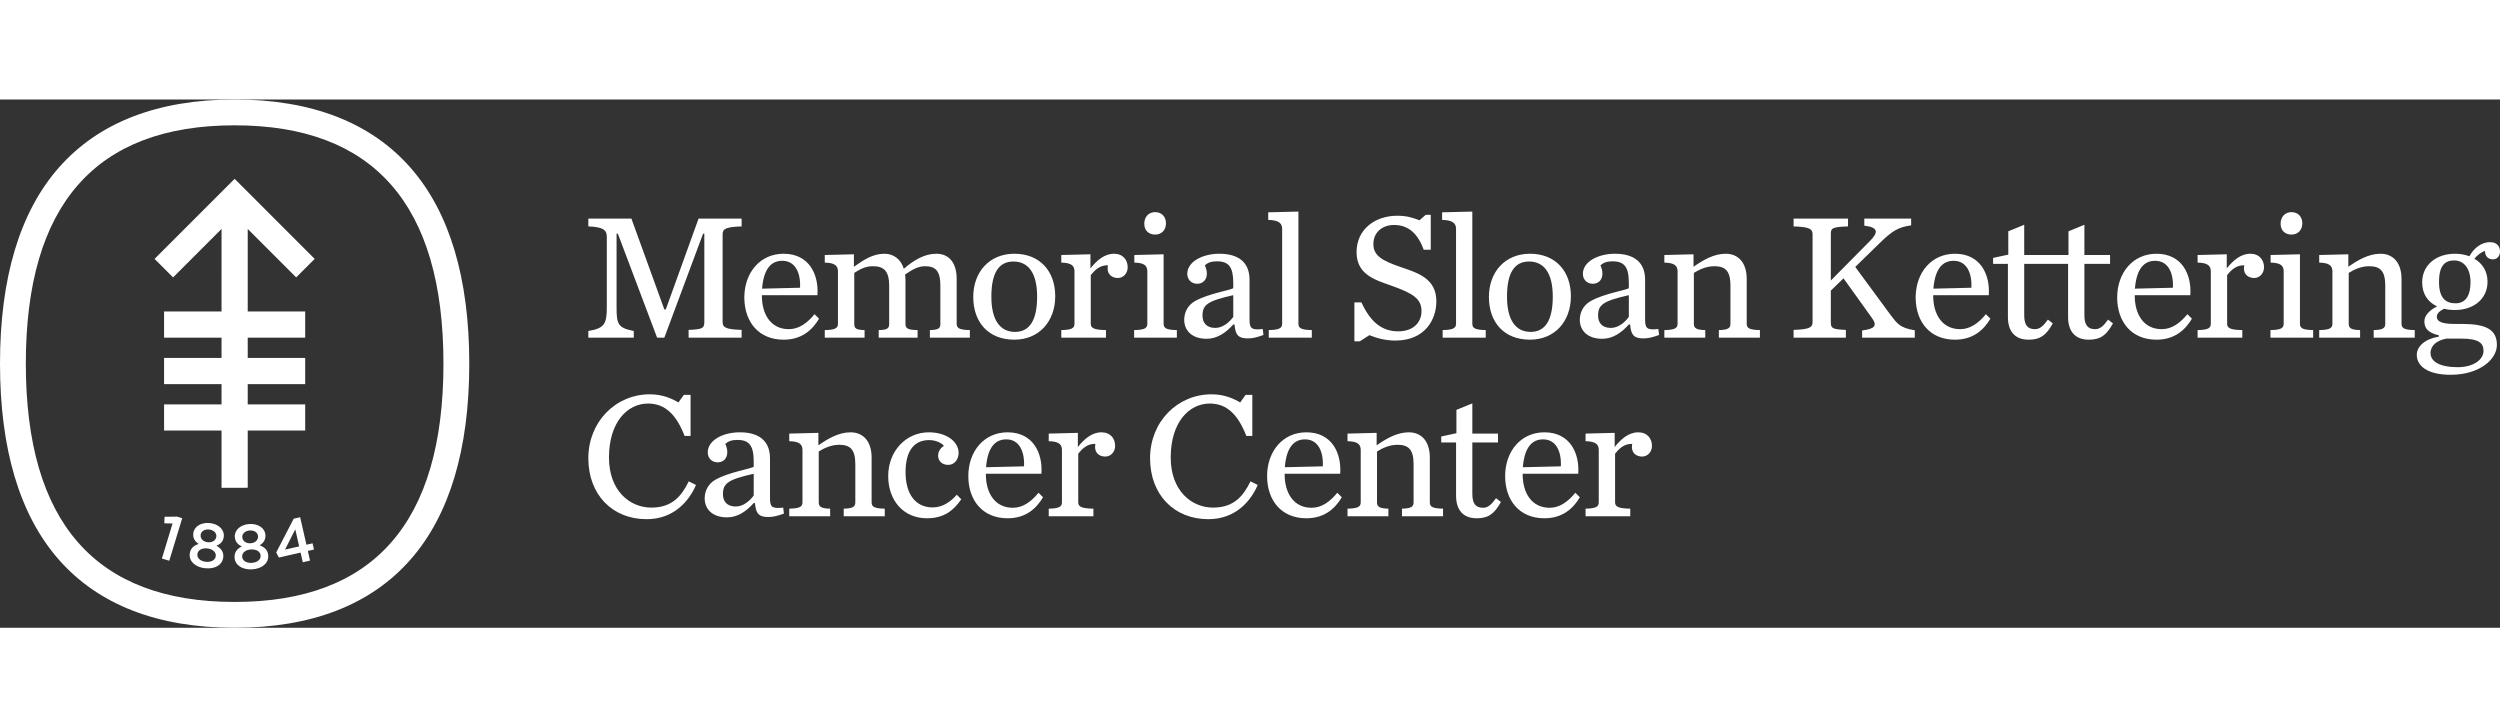 <?xml version="1.0" encoding="utf-8"?>
<!-- Generator: Adobe Illustrator 25.3.1, SVG Export Plug-In . SVG Version: 6.00 Build 0)  -->
<svg version="1.1" id="Logo" xmlns="http://www.w3.org/2000/svg" xmlns:xlink="http://www.w3.org/1999/xlink" x="0px" y="0px"
	 width="110px" height="32px" viewBox="0 0 1165.248 246.227"
	 style="enable-background:new 0 0 1165.248 246.227;" xml:space="preserve">
<rect x="0" y="0" width="1165.248" height="246.227" fill="#333333" stroke="none"/>
<style type="text/css">
	.st0{fill:#FFFFFF;}
</style>
<path class="st0" d="M295.396,111.013h-21.173v-3.115c7.516-1.268,8.612-3.287,8.612-11.048
	V64.04c0-3.124-1.512-4.636-8.612-4.89v-3.632h20.077l15.35,42.336h0.67
	L325.597,55.518h20.068v3.632c-7.091,0.253-8.857,1.014-8.857,3.631v40.978
	c0,2.617,1.766,3.378,8.857,3.631v3.623h-24.714v-3.623
	c6.584-0.253,7.335-0.842,7.335-3.631V62.527h-0.58l-18.058,48.486h-3.378
	l-18.293-48.486h-0.598v34.322c0,7.761,0.598,9.618,8.015,11.048V111.013z
	 M346.944,92.916h-0.013v-1.131h0.011c0.214-11.303,7.488-19.892,18.3-19.892
	c11.962,0,16.436,9.771,15.766,19.306h-25.899v0.253
	c0,8.856,4.31,15.594,12.569,15.594c4.736,0,8.603-2.871,11.98-6.991
	l2.101,2.101c-3.115,5.234-8.014,9.789-16.517,9.789
	C353.647,111.946,347.182,103.739,346.944,92.916z M355.2,88.166l17.704-0.426
	c0.353-7-2.273-12.56-8.268-12.56
	C359.501,75.181,355.952,78.802,355.2,88.166z M402.977,107.472
	c-4.211-0.081-4.808-0.924-4.808-2.952V80.822
	c2.445-1.512,4.89-3.115,8.684-3.115c4.89,0,7.589,2.029,7.589,9.02v17.794
	c0,2.029-0.67,2.871-4.881,2.952v3.541h18.129v-3.541
	c-4.899-0.081-5.651-0.924-5.651-2.952V84.127c0-0.933-0.091-1.775-0.172-2.545
	c3.378-2.364,6.23-3.876,9.191-3.876c4.899,0,7.244,2.029,7.244,9.02v17.794
	c0,2.029-0.652,2.871-4.881,2.952v3.541H452.05v-3.541
	c-4.881-0.081-6.149-0.924-6.149-2.952V83.611c0-7.589-3.631-11.718-9.445-11.718
	c-5.307,0-10.206,2.698-15.186,7c-1.34-4.383-4.709-7-9.019-7
	c-5.56,0-9.78,2.952-14.244,6.067v-5.814l-13.583,0.335v3.541
	c4.89,0.081,6.149,1.603,6.149,4.129v24.368c0,2.029-1.258,2.871-6.149,2.952
	v3.541h18.555V107.472z M453.634,92.042c0-11.718,7.588-20.149,19.143-20.149
	c11.89,0,19.062,8.096,19.062,19.813c0,11.8-7.598,20.239-19.062,20.239
	C460.716,111.946,453.634,103.85,453.634,92.042z M462.074,91.879
	c0,11.301,4.301,16.445,11.039,16.445c6.574,0,10.296-5.143,10.296-16.445
	s-4.301-16.363-11.057-16.363C465.697,75.515,462.074,80.577,462.074,91.879z
	 M519.206,71.893c-4.392,0-8.014,3.115-10.957,6.828v-6.575l-13.583,0.335v3.541
	c4.89,0.081,6.149,1.603,6.149,4.129v24.368c0,2.029-1.259,2.871-6.149,2.952
	v3.541h20.828v-3.541c-5.569-0.081-7.09-0.924-7.09-2.952V81.836
	c1.784-2.191,4.22-4.718,8.023-4.555c-0.091,0.516-0.172,1.024-0.172,1.44
	c0,3.033,2.282,4.473,4.809,4.473c2.617,0,4.546-2.291,4.546-4.981
	C525.608,74.845,523.507,71.893,519.206,71.893z M548.528,107.472
	c-4.981-0.081-6.167-0.924-6.167-2.952V72.147l-13.656,0.335v3.541
	c4.881,0.081,6.067,1.603,6.067,4.129v24.368c0,2.029-1.259,2.871-6.158,2.952
	v3.541h19.913V107.472z M538.395,62.955c3.043,0,5.062-2.119,5.062-5.234
	c0-3.124-2.019-5.225-5.062-5.225c-3.024,0-5.053,2.273-5.053,5.397
	C533.342,61.008,535.37,62.955,538.395,62.955z M588.563,106.965l0.335,2.789
	c-3.034,1.096-4.89,1.594-7.335,1.594c-4.473,0-5.741-1.685-6.158-6.484h-0.58
	c-3.378,3.794-7.435,6.665-12.406,6.665c-7.082,0-10.459-4.057-10.459-8.856
	c0-3.378,1.603-6.837,5.144-8.775c6.411-3.54,16.445-4.98,17.722-5.985v-2.355
	c0-7.516-2.119-10.133-7.598-10.133c-2.707,0-4.22,0.597-5.66,1.856
	c0.679,1.44,0.942,2.789,0.942,3.975c0,2.518-1.612,4.627-4.473,4.627
	c-2.952,0-4.646-2.182-4.646-4.627c0-5.578,6.927-9.363,15.014-9.363
	c8.766,0,14,3.957,14,12.053v18.392
	C582.405,106.467,582.993,107.644,588.563,106.965z M574.825,91.2
	c-11.99,2.698-14.344,4.473-14.344,9.535c0,3.025,1.594,5.732,5.986,5.732
	c3.378,0,6.484-2.536,8.358-5.153V91.2z M597.609,60.247v44.273
	c0,2.029-1.349,2.871-6.239,2.952v3.541h20.067v-3.541
	c-4.972-0.081-6.239-0.924-6.239-2.952V52.243l-14.082,0.335v3.541
	C596.006,56.2,597.609,57.721,597.609,60.247z M638.272,109.843
	c3.205,1.34,7.507,2.517,12.062,2.517c14.009,0,19.153-9.952,19.153-18.293
	c0-10.459-8.349-13.166-16.037-15.765c-9.01-3.043-13.321-5.407-13.321-10.885
	c0-5.57,4.22-8.938,9.626-8.938c6.574,0,11.048,3.876,13.828,11.546h3.287V53.752
	h-2.355l-2.88,2.545c-2.699-1.024-5.641-2.119-10.369-2.119
	c-10.459,0-18.971,6.403-18.971,16.952c0,10.368,8.422,12.904,16.101,15.594
	c10.215,3.631,14.172,6.085,14.172,11.98c0,4.383-3.034,9.354-10.876,9.354
	c-7.009,0-12.66-3.704-17.124-13.493h-3.287v18.138h2.536L638.272,109.843z
	 M678.66,60.247v44.273c0,2.029-1.349,2.871-6.239,2.952v3.541h20.076v-3.541
	c-4.98-0.081-6.248-0.924-6.248-2.952V52.243l-14.09,0.335v3.541
	C677.057,56.2,678.66,57.721,678.66,60.247z M713.117,111.946
	c-12.062,0-19.135-8.096-19.135-19.904c0-11.718,7.58-20.149,19.135-20.149
	c11.881,0,19.071,8.096,19.071,19.813C732.188,103.506,724.599,111.946,713.117,111.946z
	 M713.461,108.323c6.575,0,10.287-5.143,10.287-16.445s-4.301-16.363-11.057-16.363
	c-6.665,0-10.278,5.062-10.278,16.363S706.714,108.323,713.461,108.323z
	 M772.938,106.965l0.353,2.789c-3.061,1.096-4.899,1.594-7.353,1.594
	c-4.473,0-5.732-1.685-6.149-6.484h-0.589c-3.369,3.794-7.417,6.665-12.397,6.665
	c-7.081,0-10.459-4.057-10.459-8.856c0-3.378,1.612-6.837,5.153-8.775
	c6.402-3.54,16.445-4.98,17.704-5.985v-2.355c0-7.516-2.101-10.133-7.598-10.133
	c-2.689,0-4.202,0.597-5.651,1.856c0.679,1.44,0.933,2.789,0.933,3.975
	c0,2.518-1.603,4.627-4.464,4.627c-2.961,0-4.645-2.182-4.645-4.627
	c0-5.578,6.918-9.363,15.014-9.363c8.757,0,13.991,3.957,13.991,12.053v18.392
	C766.78,106.467,767.387,107.644,772.938,106.965z M759.201,91.2
	c-11.972,2.698-14.335,4.473-14.335,9.535c0,3.025,1.594,5.732,5.986,5.732
	c3.378,0,6.493-2.536,8.349-5.153V91.2z M814.141,104.52V83.611
	c0-7.589-3.966-11.718-9.78-11.718c-5.569,0-10.541,2.952-15.005,6.067v-5.814
	l-13.602,0.335v3.541c4.908,0.081,6.167,1.603,6.167,4.129v24.368
	c0,2.029-1.258,2.871-6.167,2.952v3.541h19.071v-3.541
	c-4.22-0.081-5.316-0.924-5.316-2.952V80.822
	c2.445-1.512,5.741-3.115,9.536-3.115c4.89,0,7.516,1.938,7.516,8.938v17.876
	c0,2.029-1.096,2.871-5.406,2.952v3.541h19.143v-3.541
	C815.318,107.391,814.141,106.549,814.141,104.52z M881.108,100.309l-16.373-22.269
	l11.229-10.958c6.058-5.913,8.676-7.507,14.824-8.439v-3.124h-21.834v3.287
	c6.493,0.77,6.747,3.043,2.526,7.254l-18.13,18.311V62.781
	c0-2.78,0.507-3.377,8.015-3.631v-3.632h-25.375v3.632
	c7.073,0.253,8.848,1.014,8.848,3.631v40.978c0,2.617-1.775,3.378-8.848,3.631
	v3.623h24.369v-3.623c-6.502-0.253-7.009-0.842-7.009-3.631V89.088l5.905-5.741
	l13.077,18.23c2.862,3.875,1.594,5.306-4.392,6.067v3.369h24.541v-3.45
	C885.582,106.467,884.296,104.519,881.108,100.309z M976.594,107.047
	c-3.55,0-5.062-1.938-5.062-6.565V76.611h11.971v-4.129h-11.971V58.391
	l-7.416,3.043v11.048h-20.633V58.391l-7.416,3.043v10.876l-7.091,1.512v2.789
	h6.909v24.794c0,6.574,3.215,10.541,9.626,10.541
	c5.388,0,8.168-1.937,11.292-7.588l-2.273-1.775
	c-1.938,2.707-3.631,4.464-5.995,4.464c-3.55,0-5.053-1.938-5.053-6.565V76.611
	h20.452v24.794c0,6.574,3.214,10.541,9.617,10.541
	c5.397,0,8.186-1.937,11.302-7.588l-2.282-1.775
	C980.642,105.29,978.948,107.047,976.594,107.047z M925.616,100.056l2.11,2.101
	c-3.115,5.234-8.032,9.789-16.535,9.789c-11.575,0-18.038-8.19-18.289-18.996
	h-0.014v-1.131h0.011c0.199-11.32,7.468-19.925,18.292-19.925
	c11.981,0,16.445,9.771,15.775,19.306H901.066v0.253
	c0,8.856,4.302,15.594,12.569,15.594C918.353,107.047,922.238,104.176,925.616,100.056
	z M901.157,88.166l17.704-0.426c0.344-7-2.264-12.56-8.268-12.56
	C905.458,75.181,901.917,78.802,901.157,88.166z M1019.544,100.056l2.11,2.101
	c-3.115,5.234-8.023,9.789-16.536,9.789c-11.808,0-18.301-8.521-18.301-19.65
	c0-11.555,7.335-20.402,18.301-20.402c11.981,0,16.454,9.771,15.784,19.306h-25.899
	v0.253c0,8.856,4.301,15.594,12.56,15.594
	C1012.291,107.047,1016.166,104.176,1019.544,100.056z M995.085,88.166l17.704-0.426
	c0.344-7-2.273-12.56-8.259-12.56
	C999.386,75.181,995.837,78.802,995.085,88.166z M1048.839,71.893
	c-4.383,0-7.996,3.115-10.948,6.828v-6.575l-13.593,0.335v3.541
	c4.899,0.081,6.158,1.603,6.158,4.129v24.368c0,2.029-1.258,2.871-6.158,2.952
	v3.541h20.846v-3.541c-5.578-0.081-7.082-0.924-7.082-2.952V81.836
	c1.757-2.191,4.202-4.718,8.005-4.555c-0.081,0.516-0.172,1.024-0.172,1.44
	c0,3.033,2.282,4.473,4.809,4.473c2.608,0,4.555-2.291,4.555-4.981
	C1055.259,74.845,1053.149,71.893,1048.839,71.893z M1072.003,104.52V72.147
	l-13.665,0.335v3.541c4.899,0.081,6.085,1.603,6.085,4.129v24.368
	c0,2.029-1.277,2.871-6.158,2.952v3.541h19.895v-3.541
	C1073.181,107.391,1072.003,106.549,1072.003,104.52z M1068.046,62.955
	c3.034,0,5.062-2.119,5.062-5.234c0-3.124-2.028-5.225-5.062-5.225
	c-3.024,0-5.062,2.273-5.062,5.397C1062.984,61.008,1065.021,62.955,1068.046,62.955z
	 M1119.345,104.52V83.611c0-7.589-3.966-11.718-9.78-11.718
	c-5.56,0-10.531,2.952-15.005,6.067v-5.814l-13.583,0.335v3.541
	c4.899,0.081,6.158,1.603,6.158,4.129v24.368c0,2.029-1.259,2.871-6.158,2.952
	v3.541h19.062v-3.541c-4.22-0.081-5.306-0.924-5.306-2.952V80.822
	c2.427-1.512,5.723-3.115,9.517-3.115c4.89,0,7.516,1.938,7.516,8.938v17.876
	c0,2.029-1.105,2.871-5.397,2.952v3.541h19.143v-3.541
	C1120.532,107.391,1119.345,106.549,1119.345,104.52z M1153.349,74.247
	c3.64,2.11,6.085,5.742,6.085,10.631c0,8.177-6.583,13.239-15.186,13.239
	c-1.775,0-3.459-0.171-5.062-0.589c-2.192,1.087-3.378,2.273-3.378,3.704
	c0,1.685,1.186,3.378,8.005,3.378h3.885c11.129,0,16.101,2.699,16.101,9.78
	c0,6.746-8.091,13.918-21.574,13.918c-11.057,0-15.771-4.31-15.771-9.282
	c0-3.876,3.713-7.417,10.296-8.512v-0.598c-4.981-1.178-6.756-3.206-6.756-6.583
	c0-2.527,2.264-5.053,5.913-6.91c-4.138-1.928-6.937-5.641-6.937-11.22
	c0-8.087,6.583-13.311,15.277-13.311c2.355,0,4.727,0.416,6.747,1.177
	c1.856-3.468,5.315-6.575,9.608-6.575c2.962,0,4.646,1.766,4.646,4.292
	c0,2.192-1.349,3.722-3.287,3.722c-2.201,0-3.731-1.44-3.731-3.966
	C1156.546,71.133,1154.454,72.645,1153.349,74.247z M1140.291,111.439
	c-4.483,0.851-7.426,3.206-7.426,6.738c0,3.975,4.302,6.592,12.723,6.592
	c7.172,0,11.98-3.459,11.98-7.597c0-3.459-1.938-5.732-10.378-5.732H1140.291z
	 M1151.493,85.042c0-6.402-3.196-10.034-7.589-10.034
	c-4.22,0-7.081,2.273-7.081,10.034c0,7.77,3.368,9.952,7.67,9.952
	C1148.622,94.994,1151.493,92.295,1151.493,85.042z M303.582,190.213
	c-10.034,0-19.741-7.842-19.741-23.363c0-16.372,8.521-25.139,18.211-25.139
	c8.268,0,13.33,5.57,17.043,15.096h2.78v-19.144h-3.115l-2.545,3.541
	c-3.106-1.847-7.498-3.794-13.312-3.794c-15.947,0-28.679,12.813-28.679,29.775
	c0,17.124,11.302,28.425,27.158,28.425c12.316,0,19.569-7.933,23.019-15.947
	l-3.369-1.684C317.573,185.06,313.108,190.213,303.582,190.213z M365.051,190.215
	l0.335,2.78c-3.034,1.096-4.89,1.603-7.344,1.603
	c-4.455,0-5.723-1.693-6.158-6.502h-0.579c-3.368,3.785-7.425,6.665-12.397,6.665
	c-7.09,0-10.459-4.048-10.459-8.857c0-3.368,1.603-6.827,5.143-8.766
	c6.411-3.541,16.445-4.98,17.713-5.985v-2.364c0-7.507-2.11-10.115-7.588-10.115
	c-2.699,0-4.22,0.588-5.651,1.847c0.67,1.44,0.923,2.78,0.923,3.957
	c0,2.536-1.603,4.645-4.464,4.645c-2.952,0-4.646-2.191-4.646-4.645
	c0-5.569,6.91-9.354,15.005-9.354c8.784,0,14.009,3.966,14.009,12.062v18.383
	C358.893,189.708,359.482,190.885,365.051,190.215z M351.305,174.441
	c-11.971,2.698-14.344,4.464-14.344,9.526c0,3.034,1.603,5.742,5.986,5.742
	c3.378,0,6.502-2.536,8.358-5.153V174.441z M406.259,187.752v-20.9
	c0-7.589-3.984-11.727-9.807-11.727c-5.56,0-10.532,2.951-15.005,6.067v-5.813
	l-13.583,0.344v3.541c4.89,0.081,6.167,1.593,6.167,4.129v24.359
	c0,2.038-1.277,2.871-6.167,2.961v3.541h19.062v-3.541
	c-4.22-0.09-5.316-0.923-5.316-2.961v-23.698
	c2.445-1.504,5.741-3.115,9.535-3.115c4.89,0,7.516,1.947,7.516,8.947v17.866
	c0,2.038-1.105,2.871-5.406,2.961v3.541h19.134v-3.541
	C407.427,190.623,406.259,189.79,406.259,187.752z M434.728,190.134
	c-8.168,0-12.65-6.421-12.65-16.454c0-10.712,4.636-14.933,10.957-14.933
	c3.215,0,5.904,1.359,6.927,2.708c-1.186,0.67-2.707,2.273-2.707,4.546
	c0,2.545,1.865,4.302,4.736,4.302c2.853,0,4.818-2.527,4.818-5.651
	c0-4.799-5.162-9.526-13.937-9.526c-10.532,0-18.881,8.693-18.881,20.411
	c0,11.211,6.991,19.65,18.039,19.65c8.105,0,12.479-3.722,16.019-8.856
	l-2.092-2.119C443.077,187.507,439.364,190.134,434.728,190.134z M484.061,183.297
	l2.101,2.101c-3.115,5.226-8.014,9.789-16.535,9.789
	c-11.799,0-18.292-8.521-18.292-19.65c0-11.555,7.335-20.411,18.292-20.411
	c11.981,0,16.454,9.779,15.775,19.316H459.511v0.244
	c0,8.856,4.301,15.612,12.569,15.612C476.807,190.297,480.683,187.426,484.061,183.297
	z M459.593,171.398l17.704-0.417c0.344-6.999-2.264-12.569-8.25-12.569
	C463.894,158.411,460.354,162.043,459.593,171.398z M513.36,155.125
	c-4.401,0-8.014,3.114-10.966,6.836v-6.583l-13.583,0.344v3.541
	c4.89,0.081,6.158,1.593,6.158,4.129v24.359c0,2.038-1.268,2.871-6.158,2.961
	v3.541h20.828v-3.541c-5.56-0.09-7.072-0.923-7.072-2.961v-22.675
	c1.757-2.191,4.211-4.727,8.005-4.555c-0.082,0.516-0.163,1.014-0.163,1.44
	c0,3.034,2.264,4.464,4.799,4.464c2.617,0,4.555-2.282,4.555-4.971
	C519.762,158.076,517.652,155.125,513.36,155.125z M565.411,190.213
	c-10.043,0-19.741-7.842-19.741-23.363c0-16.372,8.512-25.139,18.211-25.139
	c8.259,0,13.321,5.57,17.034,15.096h2.789v-19.144h-3.124l-2.526,3.541
	c-3.115-1.847-7.516-3.794-13.321-3.794c-15.947,0-28.688,12.813-28.688,29.775
	c0,17.124,11.301,28.425,27.158,28.425c12.316,0,19.569-7.933,23.029-15.947
	l-3.369-1.684C579.393,185.06,574.938,190.213,565.411,190.213z M623.313,183.297
	l2.101,2.101c-3.124,5.226-8.005,9.789-16.527,9.789
	c-11.808,0-18.292-8.521-18.292-19.65c0-11.555,7.326-20.411,18.292-20.411
	c11.963,0,16.454,9.779,15.775,19.316h-25.89v0.244
	c0,8.856,4.292,15.612,12.56,15.612C616.041,190.297,619.944,187.426,623.313,183.297
	z M598.854,171.398l17.704-0.417c0.344-6.999-2.282-12.569-8.25-12.569
	C603.146,158.411,599.614,162.043,598.854,171.398z M666.438,187.752v-20.9
	c0-7.589-3.948-11.727-9.771-11.727c-5.569,0-10.532,2.951-15.014,6.067v-5.813
	l-13.574,0.344v3.541c4.89,0.081,6.149,1.593,6.149,4.129v24.359
	c0,2.038-1.259,2.871-6.149,2.961v3.541h19.053v-3.541
	c-4.211-0.09-5.307-0.923-5.307-2.961v-23.698
	c2.445-1.504,5.732-3.115,9.517-3.115c4.908,0,7.525,1.947,7.525,8.947v17.866
	c0,2.038-1.105,2.871-5.406,2.961v3.541h19.144v-3.541
	C667.633,190.623,666.438,189.79,666.438,187.752z M691.314,190.297
	c-3.55,0-5.062-1.947-5.062-6.584v-23.861h11.971v-4.129h-11.971v-14.082
	l-7.417,3.025v10.876l-7.081,1.53v2.78h6.918v24.785
	c0,6.584,3.188,10.55,9.599,10.55c5.397,0,8.177-1.947,11.302-7.589l-2.282-1.774
	C695.362,188.531,693.668,190.297,691.314,190.297z M734.264,183.297l2.101,2.101
	c-3.115,5.226-8.005,9.789-16.526,9.789c-11.809,0-18.292-8.521-18.292-19.65
	c0-11.555,7.326-20.411,18.292-20.411c11.971,0,16.445,9.779,15.775,19.316h-25.899
	v0.244c0,8.856,4.311,15.612,12.569,15.612
	C727.002,190.297,730.878,187.426,734.264,183.297z M709.796,171.398l17.713-0.417
	c0.344-6.999-2.273-12.569-8.268-12.569
	C714.106,158.411,710.566,162.043,709.796,171.398z M763.561,155.125
	c-4.383,0-8.005,3.114-10.957,6.836v-6.583l-13.574,0.344v3.541
	c4.89,0.081,6.149,1.593,6.149,4.129v24.359c0,2.038-1.259,2.871-6.149,2.961
	v3.541h20.828v-3.541c-5.569-0.09-7.072-0.923-7.072-2.961v-22.675
	c1.748-2.191,4.183-4.727,8.005-4.555c-0.099,0.516-0.172,1.014-0.172,1.44
	c0,3.034,2.264,4.464,4.79,4.464c2.626,0,4.564-2.282,4.564-4.971
	C769.973,158.076,767.863,155.125,763.561,155.125z M191.411,31.873
	C172.881,10.724,145.275,0,109.364,0C73.452,0,45.847,10.724,27.315,31.873
	C9.19,52.559,0,83.257,0,123.113s9.19,70.555,27.315,91.24
	c18.532,21.149,46.137,31.873,82.049,31.873c35.911,0,63.517-10.724,82.048-31.873
	c18.126-20.686,27.316-51.383,27.316-91.24S209.537,52.559,191.411,31.873z
	 M109.364,234.193c-64.887,0-97.329-37.026-97.329-111.079
	c0-74.053,32.443-111.079,97.329-111.079c64.885,0,97.329,37.027,97.329,111.079
	C206.693,197.166,174.249,234.193,109.364,234.193z M109.364,36.972l37.316,37.316
	l-8.629,8.629l-22.586-22.586v38.48h26.783v12.203h-26.783v9.443h26.783v12.203
	h-26.783v9.443h26.783v12.203h-26.783v26.667H103.262v-26.667H76.479v-12.203h26.783
	v-9.443H76.479v-12.203h26.783v-9.443H76.479V98.811h26.783V60.332L80.677,82.917
	l-8.629-8.629L109.364,36.972z M145.692,206.864l-2.867,0.654l-2.922-12.815
	l-3.01,0.686l-8.146,15.733l1.235,2.373l10.12-2.308l1.027,4.5l3.383-0.77
	l-1.026-4.502l2.867-0.654L145.692,206.864z M132.847,209.794l4.783-9.446
	l1.812,7.943L132.847,209.794z M121.004,207.785
	c1.675-1.018,2.851-2.476,2.709-4.765l-0.003-0.057
	c-0.197-3.17-3.368-5.359-7.478-5.103c-4.11,0.254-6.984,2.849-6.788,5.99
	l0.004,0.057c0.142,2.29,1.491,3.592,3.279,4.393
	c-2.259,1.112-3.542,2.756-3.388,5.22l0.004,0.057
	c0.22,3.553,3.712,5.692,8.204,5.413c4.491-0.279,7.694-2.777,7.466-6.445
	l-0.004-0.06C124.858,210.05,123.329,208.673,121.004,207.785z M116.42,200.88
	c2.202-0.135,3.75,1.064,3.848,2.649l0.004,0.06
	c0.109,1.76-1.367,3.119-3.481,3.251c-2.114,0.13-3.748-1.036-3.86-2.824
	l-0.003-0.06C112.832,202.401,114.219,201.018,116.42,200.88z M117.359,215.968
	c-2.701,0.169-4.373-1.142-4.477-2.816l-0.004-0.057
	c-0.117-1.88,1.657-3.228,4.093-3.38c2.436-0.149,4.391,0.965,4.507,2.844
	l0.004,0.057C121.588,214.319,120.06,215.799,117.359,215.968z M97.758,197.417
	c-4.097-0.409-7.351,1.691-7.663,4.821l-0.006,0.058
	c-0.227,2.283,0.893,3.784,2.53,4.865c-2.408,0.733-3.938,2.149-4.183,4.605
	l-0.006,0.06c-0.354,3.541,2.749,6.214,7.227,6.661
	c4.477,0.447,8.041-1.504,8.406-5.161l0.006-0.058
	c0.242-2.43-1.045-4.037-3.197-5.285c1.817-0.735,3.212-1.984,3.44-4.267
	l0.006-0.058C104.634,200.496,101.856,197.826,97.758,197.417z M100.571,212.771
	l-0.006,0.058c-0.169,1.696-1.916,2.912-4.608,2.643
	c-2.692-0.269-4.132-1.83-3.966-3.499l0.006-0.058
	c0.187-1.874,2.154-2.917,4.582-2.676
	C99.008,209.482,100.758,210.897,100.571,212.771z M100.83,203.662l-0.006,0.06
	c-0.176,1.756-1.852,2.858-3.96,2.648c-2.106-0.209-3.533-1.624-3.353-3.409
	l0.005-0.058c0.155-1.552,1.747-2.692,3.942-2.473
	C99.653,200.651,100.987,202.084,100.83,203.662z M76.705,194.493l-0.124,3.036
	l3.846,0.093l-4.963,16.326l3.433,1.043l6.034-19.844l-2.393-0.727L76.705,194.493z"
	/>
</svg>
